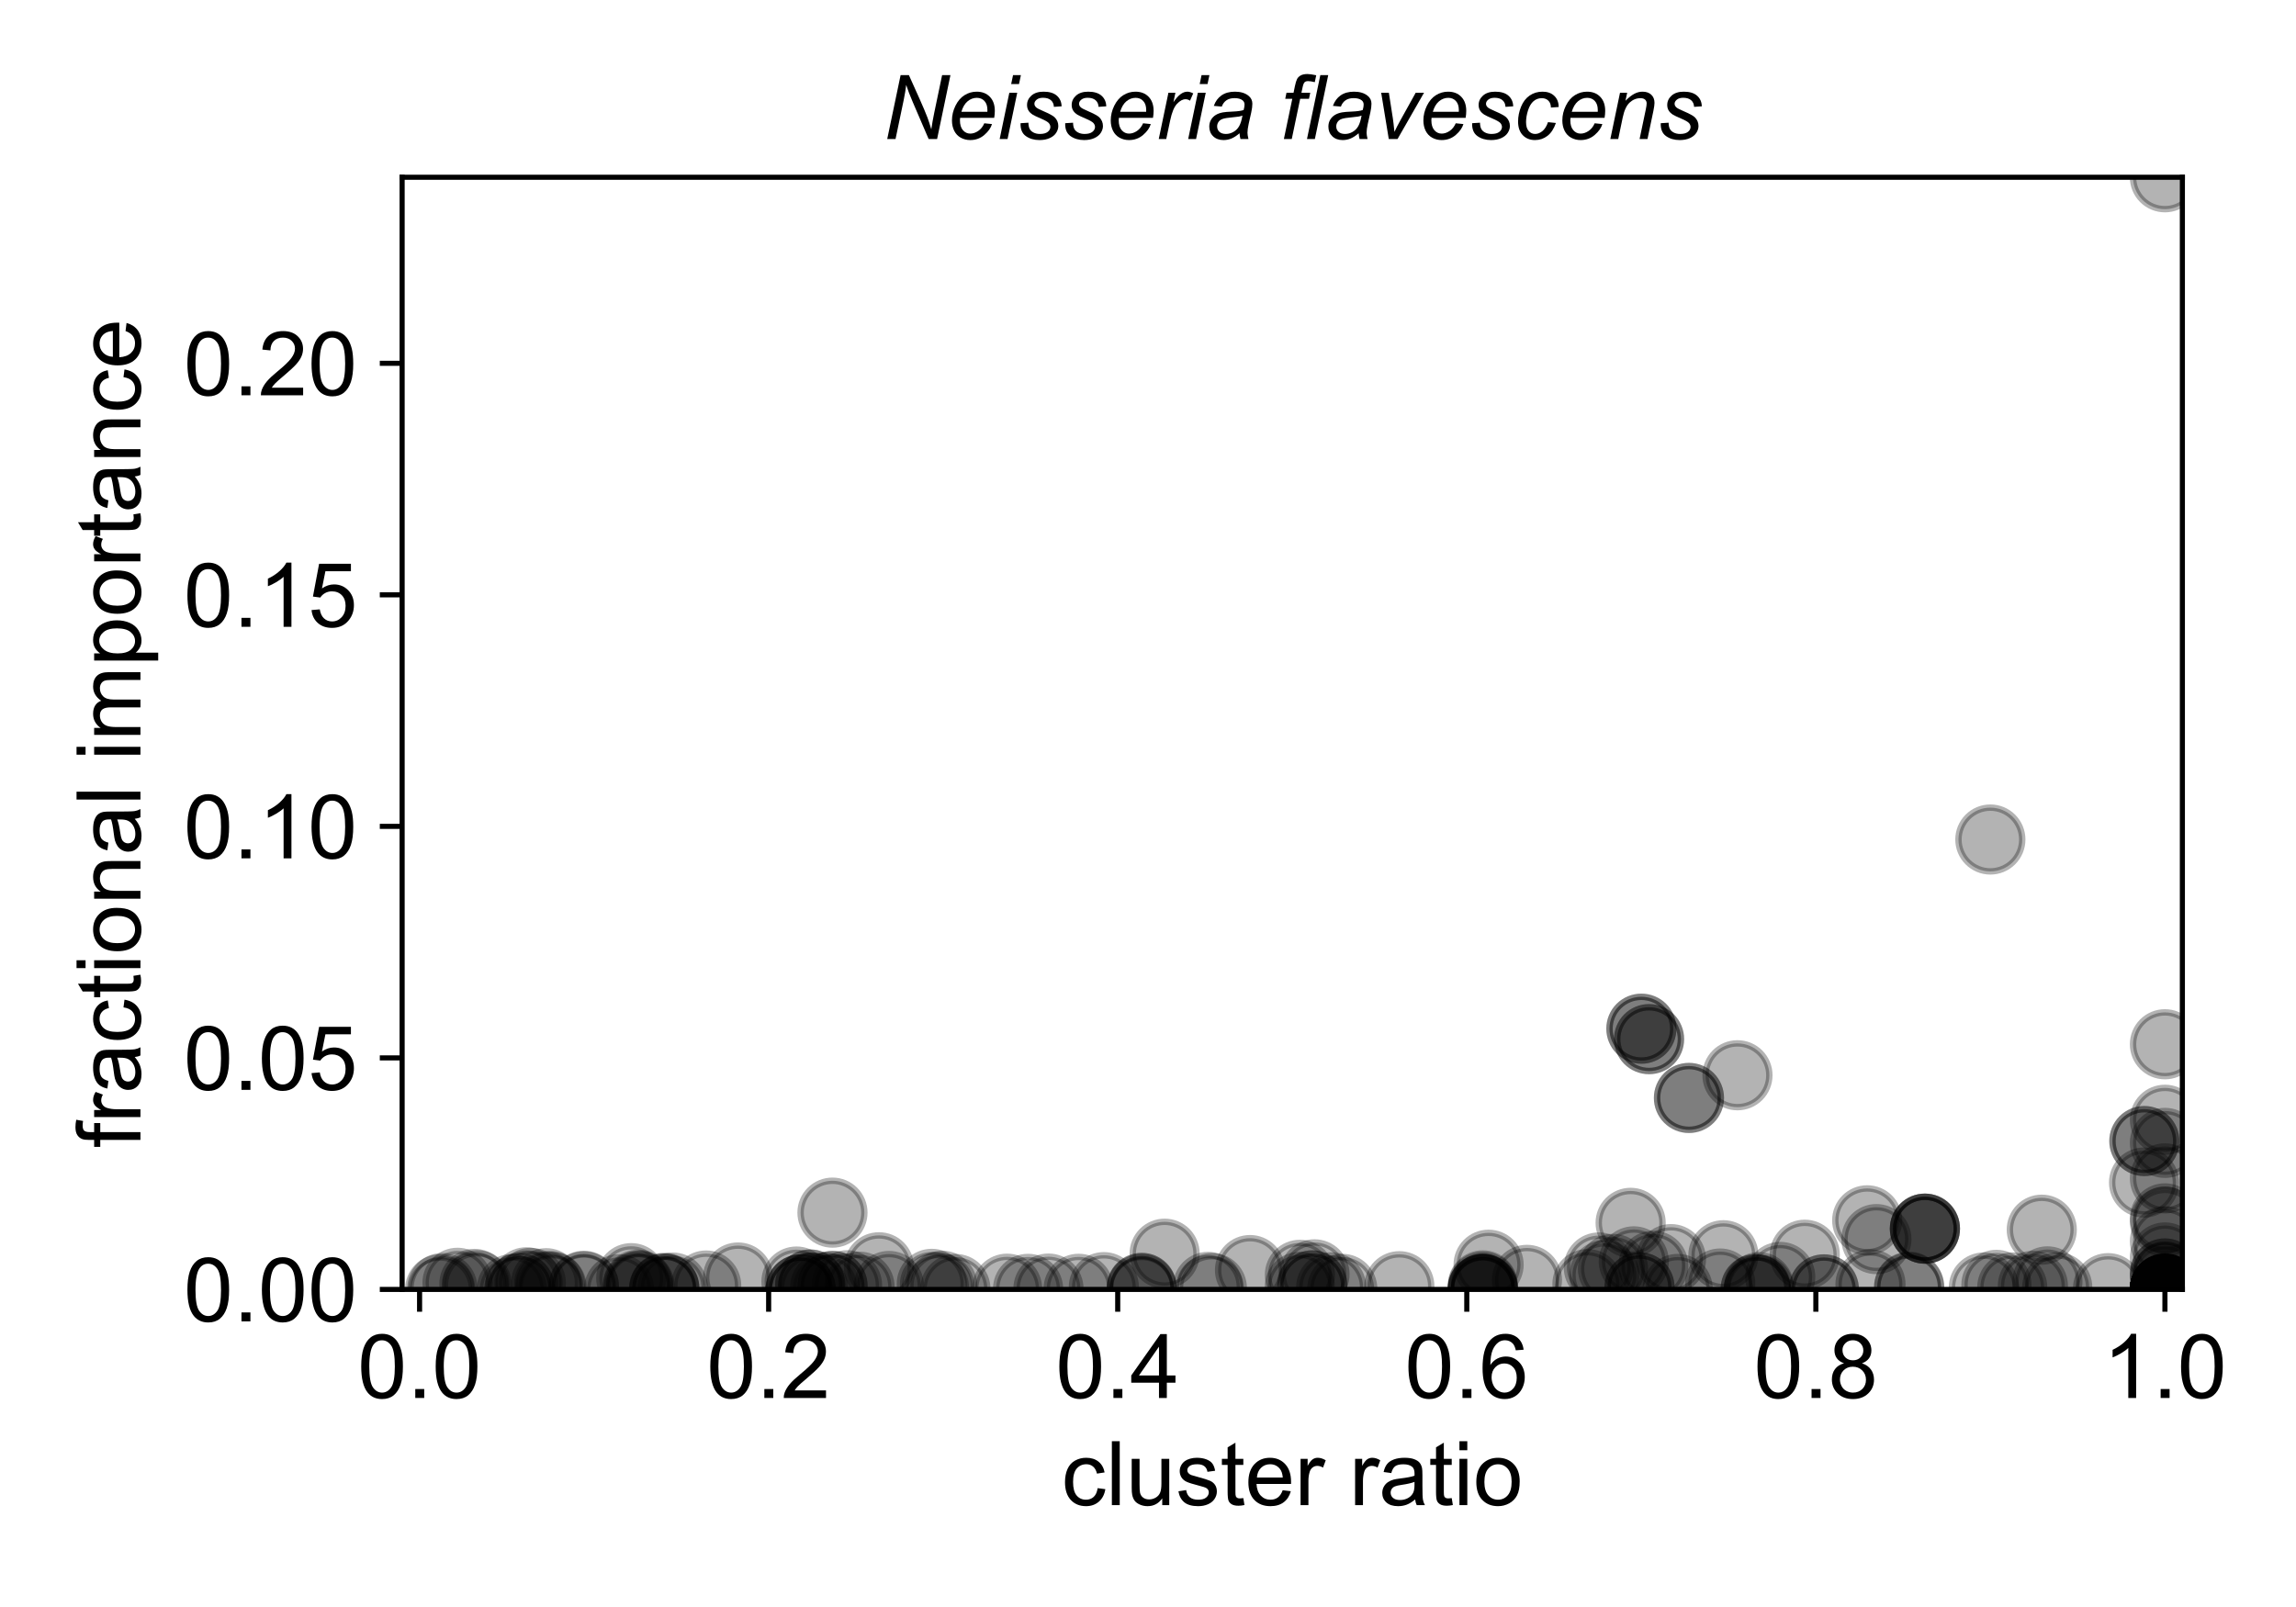 <?xml version="1.0" encoding="utf-8" standalone="no"?>
<!DOCTYPE svg PUBLIC "-//W3C//DTD SVG 1.1//EN"
  "http://www.w3.org/Graphics/SVG/1.1/DTD/svg11.dtd">
<!-- Created with matplotlib (https://matplotlib.org/) -->
<svg height="252pt" version="1.1" viewBox="0 0 360 252" width="360pt" xmlns="http://www.w3.org/2000/svg" xmlns:xlink="http://www.w3.org/1999/xlink">
 <defs>
  <style type="text/css">
*{stroke-linecap:butt;stroke-linejoin:round;}
  </style>
 </defs>
 <g id="figure_1">
  <g id="patch_1">
   <path d="M 0 252 
L 360 252 
L 360 0 
L 0 0 
z
" style="fill:#ffffff;"/>
  </g>
  <g id="axes_1">
   <g id="patch_2">
    <path d="M 63.05 202.2 
L 342.185 202.2 
L 342.185 27.8 
L 63.05 27.8 
z
" style="fill:#ffffff;"/>
   </g>
   <g id="PathCollection_1">
    <defs>
     <path d="M 0 5 
C 1.326 5 2.598 4.473 3.536 3.536 
C 4.473 2.598 5 1.326 5 0 
C 5 -1.326 4.473 -2.598 3.536 -3.536 
C 2.598 -4.473 1.326 -5 0 -5 
C -1.326 -5 -2.598 -4.473 -3.536 -3.536 
C -4.473 -2.598 -5 -1.326 -5 0 
C -5 1.326 -4.473 2.598 -3.536 3.536 
C -2.598 4.473 -1.326 5 0 5 
z
" id="mbc0ef2e4c8" style="stroke:#000000;stroke-opacity:0.3;"/>
    </defs>
    <g clip-path="url(#pae04ce3259)">
     <use style="fill-opacity:0.3;stroke:#000000;stroke-opacity:0.3;" x="339.449" xlink:href="#mbc0ef2e4c8" y="202.145"/>
     <use style="fill-opacity:0.3;stroke:#000000;stroke-opacity:0.3;" x="179.02" xlink:href="#mbc0ef2e4c8" y="201.961"/>
     <use style="fill-opacity:0.3;stroke:#000000;stroke-opacity:0.3;" x="339.449" xlink:href="#mbc0ef2e4c8" y="202.14"/>
     <use style="fill-opacity:0.3;stroke:#000000;stroke-opacity:0.3;" x="339.449" xlink:href="#mbc0ef2e4c8" y="202.018"/>
     <use style="fill-opacity:0.3;stroke:#000000;stroke-opacity:0.3;" x="195.995" xlink:href="#mbc0ef2e4c8" y="199.164"/>
     <use style="fill-opacity:0.3;stroke:#000000;stroke-opacity:0.3;" x="98.975" xlink:href="#mbc0ef2e4c8" y="200.432"/>
     <use style="fill-opacity:0.3;stroke:#000000;stroke-opacity:0.3;" x="339.449" xlink:href="#mbc0ef2e4c8" y="202.2"/>
     <use style="fill-opacity:0.3;stroke:#000000;stroke-opacity:0.3;" x="219.41" xlink:href="#mbc0ef2e4c8" y="201.696"/>
     <use style="fill-opacity:0.3;stroke:#000000;stroke-opacity:0.3;" x="115.721" xlink:href="#mbc0ef2e4c8" y="200.329"/>
     <use style="fill-opacity:0.3;stroke:#000000;stroke-opacity:0.3;" x="250.688" xlink:href="#mbc0ef2e4c8" y="198.759"/>
     <use style="fill-opacity:0.3;stroke:#000000;stroke-opacity:0.3;" x="339.449" xlink:href="#mbc0ef2e4c8" y="199.696"/>
     <use style="fill-opacity:0.3;stroke:#000000;stroke-opacity:0.3;" x="161.194" xlink:href="#mbc0ef2e4c8" y="202.112"/>
     <use style="fill-opacity:0.3;stroke:#000000;stroke-opacity:0.3;" x="205.758" xlink:href="#mbc0ef2e4c8" y="201.564"/>
     <use style="fill-opacity:0.3;stroke:#000000;stroke-opacity:0.3;" x="179.02" xlink:href="#mbc0ef2e4c8" y="202.117"/>
     <use style="fill-opacity:0.3;stroke:#000000;stroke-opacity:0.3;" x="256.17" xlink:href="#mbc0ef2e4c8" y="197.797"/>
     <use style="fill-opacity:0.3;stroke:#000000;stroke-opacity:0.3;" x="339.449" xlink:href="#mbc0ef2e4c8" y="202.104"/>
     <use style="fill-opacity:0.3;stroke:#000000;stroke-opacity:0.3;" x="339.449" xlink:href="#mbc0ef2e4c8" y="202.184"/>
     <use style="fill-opacity:0.3;stroke:#000000;stroke-opacity:0.3;" x="285.972" xlink:href="#mbc0ef2e4c8" y="202.2"/>
     <use style="fill-opacity:0.3;stroke:#000000;stroke-opacity:0.3;" x="339.449" xlink:href="#mbc0ef2e4c8" y="202.166"/>
     <use style="fill-opacity:0.3;stroke:#000000;stroke-opacity:0.3;" x="312.078" xlink:href="#mbc0ef2e4c8" y="131.648"/>
     <use style="fill-opacity:0.3;stroke:#000000;stroke-opacity:0.3;" x="339.449" xlink:href="#mbc0ef2e4c8" y="202.2"/>
     <use style="fill-opacity:0.3;stroke:#000000;stroke-opacity:0.3;" x="263.054" xlink:href="#mbc0ef2e4c8" y="202.125"/>
     <use style="fill-opacity:0.3;stroke:#000000;stroke-opacity:0.3;" x="206.105" xlink:href="#mbc0ef2e4c8" y="199.835"/>
     <use style="fill-opacity:0.3;stroke:#000000;stroke-opacity:0.3;" x="251.557" xlink:href="#mbc0ef2e4c8" y="199.976"/>
     <use style="fill-opacity:0.3;stroke:#000000;stroke-opacity:0.3;" x="125.543" xlink:href="#mbc0ef2e4c8" y="202.2"/>
     <use style="fill-opacity:0.3;stroke:#000000;stroke-opacity:0.3;" x="320.138" xlink:href="#mbc0ef2e4c8" y="192.833"/>
     <use style="fill-opacity:0.3;stroke:#000000;stroke-opacity:0.3;" x="100.279" xlink:href="#mbc0ef2e4c8" y="201.641"/>
     <use style="fill-opacity:0.3;stroke:#000000;stroke-opacity:0.3;" x="91.553" xlink:href="#mbc0ef2e4c8" y="201.723"/>
     <use style="fill-opacity:0.3;stroke:#000000;stroke-opacity:0.3;" x="279.13" xlink:href="#mbc0ef2e4c8" y="200.239"/>
     <use style="fill-opacity:0.3;stroke:#000000;stroke-opacity:0.3;" x="100.034" xlink:href="#mbc0ef2e4c8" y="201.644"/>
     <use style="fill-opacity:0.3;stroke:#000000;stroke-opacity:0.3;" x="127.041" xlink:href="#mbc0ef2e4c8" y="201.439"/>
     <use style="fill-opacity:0.3;stroke:#000000;stroke-opacity:0.3;" x="259.234" xlink:href="#mbc0ef2e4c8" y="198.494"/>
     <use style="fill-opacity:0.3;stroke:#000000;stroke-opacity:0.3;" x="282.978" xlink:href="#mbc0ef2e4c8" y="196.758"/>
     <use style="fill-opacity:0.3;stroke:#000000;stroke-opacity:0.3;" x="339.449" xlink:href="#mbc0ef2e4c8" y="202.179"/>
     <use style="fill-opacity:0.3;stroke:#000000;stroke-opacity:0.3;" x="301.817" xlink:href="#mbc0ef2e4c8" y="192.671"/>
     <use style="fill-opacity:0.3;stroke:#000000;stroke-opacity:0.3;" x="270.217" xlink:href="#mbc0ef2e4c8" y="196.839"/>
     <use style="fill-opacity:0.3;stroke:#000000;stroke-opacity:0.3;" x="130.527" xlink:href="#mbc0ef2e4c8" y="190.16"/>
     <use style="fill-opacity:0.3;stroke:#000000;stroke-opacity:0.3;" x="275.277" xlink:href="#mbc0ef2e4c8" y="202.16"/>
     <use style="fill-opacity:0.3;stroke:#000000;stroke-opacity:0.3;" x="339.449" xlink:href="#mbc0ef2e4c8" y="202.193"/>
     <use style="fill-opacity:0.3;stroke:#000000;stroke-opacity:0.3;" x="275.277" xlink:href="#mbc0ef2e4c8" y="202.149"/>
     <use style="fill-opacity:0.3;stroke:#000000;stroke-opacity:0.3;" x="272.425" xlink:href="#mbc0ef2e4c8" y="168.616"/>
     <use style="fill-opacity:0.3;stroke:#000000;stroke-opacity:0.3;" x="339.449" xlink:href="#mbc0ef2e4c8" y="199.696"/>
     <use style="fill-opacity:0.3;stroke:#000000;stroke-opacity:0.3;" x="232.496" xlink:href="#mbc0ef2e4c8" y="201.56"/>
     <use style="fill-opacity:0.3;stroke:#000000;stroke-opacity:0.3;" x="339.449" xlink:href="#mbc0ef2e4c8" y="202.2"/>
     <use style="fill-opacity:0.3;stroke:#000000;stroke-opacity:0.3;" x="232.496" xlink:href="#mbc0ef2e4c8" y="202.175"/>
     <use style="fill-opacity:0.3;stroke:#000000;stroke-opacity:0.3;" x="339.449" xlink:href="#mbc0ef2e4c8" y="202.131"/>
     <use style="fill-opacity:0.3;stroke:#000000;stroke-opacity:0.3;" x="301.817" xlink:href="#mbc0ef2e4c8" y="192.671"/>
     <use style="fill-opacity:0.3;stroke:#000000;stroke-opacity:0.3;" x="301.817" xlink:href="#mbc0ef2e4c8" y="192.671"/>
     <use style="fill-opacity:0.3;stroke:#000000;stroke-opacity:0.3;" x="339.449" xlink:href="#mbc0ef2e4c8" y="202.131"/>
     <use style="fill-opacity:0.3;stroke:#000000;stroke-opacity:0.3;" x="264.819" xlink:href="#mbc0ef2e4c8" y="172.172"/>
     <use style="fill-opacity:0.3;stroke:#000000;stroke-opacity:0.3;" x="80.25" xlink:href="#mbc0ef2e4c8" y="202.147"/>
     <use style="fill-opacity:0.3;stroke:#000000;stroke-opacity:0.3;" x="301.817" xlink:href="#mbc0ef2e4c8" y="192.671"/>
     <use style="fill-opacity:0.3;stroke:#000000;stroke-opacity:0.3;" x="269.717" xlink:href="#mbc0ef2e4c8" y="201.274"/>
     <use style="fill-opacity:0.3;stroke:#000000;stroke-opacity:0.3;" x="275.792" xlink:href="#mbc0ef2e4c8" y="202.193"/>
     <use style="fill-opacity:0.3;stroke:#000000;stroke-opacity:0.3;" x="74.38" xlink:href="#mbc0ef2e4c8" y="201.333"/>
     <use style="fill-opacity:0.3;stroke:#000000;stroke-opacity:0.3;" x="71.735" xlink:href="#mbc0ef2e4c8" y="201.161"/>
     <use style="fill-opacity:0.3;stroke:#000000;stroke-opacity:0.3;" x="190.011" xlink:href="#mbc0ef2e4c8" y="201.985"/>
     <use style="fill-opacity:0.3;stroke:#000000;stroke-opacity:0.3;" x="339.449" xlink:href="#mbc0ef2e4c8" y="202.189"/>
     <use style="fill-opacity:0.3;stroke:#000000;stroke-opacity:0.3;" x="189.401" xlink:href="#mbc0ef2e4c8" y="201.806"/>
     <use style="fill-opacity:0.3;stroke:#000000;stroke-opacity:0.3;" x="83.224" xlink:href="#mbc0ef2e4c8" y="201.171"/>
     <use style="fill-opacity:0.3;stroke:#000000;stroke-opacity:0.3;" x="339.449" xlink:href="#mbc0ef2e4c8" y="202.2"/>
     <use style="fill-opacity:0.3;stroke:#000000;stroke-opacity:0.3;" x="315.509" xlink:href="#mbc0ef2e4c8" y="201.889"/>
     <use style="fill-opacity:0.3;stroke:#000000;stroke-opacity:0.3;" x="182.608" xlink:href="#mbc0ef2e4c8" y="196.599"/>
     <use style="fill-opacity:0.3;stroke:#000000;stroke-opacity:0.3;" x="339.449" xlink:href="#mbc0ef2e4c8" y="202.152"/>
     <use style="fill-opacity:0.3;stroke:#000000;stroke-opacity:0.3;" x="110.726" xlink:href="#mbc0ef2e4c8" y="201.586"/>
     <use style="fill-opacity:0.3;stroke:#000000;stroke-opacity:0.3;" x="129.381" xlink:href="#mbc0ef2e4c8" y="201.868"/>
     <use style="fill-opacity:0.3;stroke:#000000;stroke-opacity:0.3;" x="233.405" xlink:href="#mbc0ef2e4c8" y="198.326"/>
     <use style="fill-opacity:0.3;stroke:#000000;stroke-opacity:0.3;" x="232.496" xlink:href="#mbc0ef2e4c8" y="202.123"/>
     <use style="fill-opacity:0.3;stroke:#000000;stroke-opacity:0.3;" x="257.069" xlink:href="#mbc0ef2e4c8" y="201.87"/>
     <use style="fill-opacity:0.3;stroke:#000000;stroke-opacity:0.3;" x="81.471" xlink:href="#mbc0ef2e4c8" y="201.974"/>
     <use style="fill-opacity:0.3;stroke:#000000;stroke-opacity:0.3;" x="275.792" xlink:href="#mbc0ef2e4c8" y="201.844"/>
     <use style="fill-opacity:0.3;stroke:#000000;stroke-opacity:0.3;" x="322.561" xlink:href="#mbc0ef2e4c8" y="201.864"/>
     <use style="fill-opacity:0.3;stroke:#000000;stroke-opacity:0.3;" x="339.449" xlink:href="#mbc0ef2e4c8" y="202.162"/>
     <use style="fill-opacity:0.3;stroke:#000000;stroke-opacity:0.3;" x="104.153" xlink:href="#mbc0ef2e4c8" y="202.057"/>
     <use style="fill-opacity:0.3;stroke:#000000;stroke-opacity:0.3;" x="339.449" xlink:href="#mbc0ef2e4c8" y="179.221"/>
     <use style="fill-opacity:0.3;stroke:#000000;stroke-opacity:0.3;" x="339.449" xlink:href="#mbc0ef2e4c8" y="175.595"/>
     <use style="fill-opacity:0.3;stroke:#000000;stroke-opacity:0.3;" x="339.449" xlink:href="#mbc0ef2e4c8" y="197.185"/>
     <use style="fill-opacity:0.3;stroke:#000000;stroke-opacity:0.3;" x="339.449" xlink:href="#mbc0ef2e4c8" y="191.585"/>
     <use style="fill-opacity:0.3;stroke:#000000;stroke-opacity:0.3;" x="339.449" xlink:href="#mbc0ef2e4c8" y="184.788"/>
     <use style="fill-opacity:0.3;stroke:#000000;stroke-opacity:0.3;" x="339.449" xlink:href="#mbc0ef2e4c8" y="163.755"/>
     <use style="fill-opacity:0.3;stroke:#000000;stroke-opacity:0.3;" x="339.449" xlink:href="#mbc0ef2e4c8" y="194.633"/>
     <use style="fill-opacity:0.3;stroke:#000000;stroke-opacity:0.3;" x="339.449" xlink:href="#mbc0ef2e4c8" y="191.056"/>
     <use style="fill-opacity:0.3;stroke:#000000;stroke-opacity:0.3;" x="299.341" xlink:href="#mbc0ef2e4c8" y="201.877"/>
     <use style="fill-opacity:0.3;stroke:#000000;stroke-opacity:0.3;" x="339.449" xlink:href="#mbc0ef2e4c8" y="202.2"/>
     <use style="fill-opacity:0.3;stroke:#000000;stroke-opacity:0.3;" x="336.175" xlink:href="#mbc0ef2e4c8" y="185.436"/>
     <use style="fill-opacity:0.3;stroke:#000000;stroke-opacity:0.3;" x="294.209" xlink:href="#mbc0ef2e4c8" y="194.308"/>
     <use style="fill-opacity:0.3;stroke:#000000;stroke-opacity:0.3;" x="258.563" xlink:href="#mbc0ef2e4c8" y="162.951"/>
     <use style="fill-opacity:0.3;stroke:#000000;stroke-opacity:0.3;" x="336.222" xlink:href="#mbc0ef2e4c8" y="178.935"/>
     <use style="fill-opacity:0.3;stroke:#000000;stroke-opacity:0.3;" x="258.563" xlink:href="#mbc0ef2e4c8" y="162.951"/>
     <use style="fill-opacity:0.3;stroke:#000000;stroke-opacity:0.3;" x="336.222" xlink:href="#mbc0ef2e4c8" y="178.935"/>
     <use style="fill-opacity:0.3;stroke:#000000;stroke-opacity:0.3;" x="157.909" xlink:href="#mbc0ef2e4c8" y="202.086"/>
     <use style="fill-opacity:0.3;stroke:#000000;stroke-opacity:0.3;" x="285.972" xlink:href="#mbc0ef2e4c8" y="202.182"/>
     <use style="fill-opacity:0.3;stroke:#000000;stroke-opacity:0.3;" x="321.022" xlink:href="#mbc0ef2e4c8" y="200.938"/>
     <use style="fill-opacity:0.3;stroke:#000000;stroke-opacity:0.3;" x="339.449" xlink:href="#mbc0ef2e4c8" y="202.155"/>
     <use style="fill-opacity:0.3;stroke:#000000;stroke-opacity:0.3;" x="339.449" xlink:href="#mbc0ef2e4c8" y="202.108"/>
     <use style="fill-opacity:0.3;stroke:#000000;stroke-opacity:0.3;" x="203.803" xlink:href="#mbc0ef2e4c8" y="201.795"/>
     <use style="fill-opacity:0.3;stroke:#000000;stroke-opacity:0.3;" x="339.449" xlink:href="#mbc0ef2e4c8" y="202.183"/>
     <use style="fill-opacity:0.3;stroke:#000000;stroke-opacity:0.3;" x="311.061" xlink:href="#mbc0ef2e4c8" y="201.894"/>
     <use style="fill-opacity:0.3;stroke:#000000;stroke-opacity:0.3;" x="104.153" xlink:href="#mbc0ef2e4c8" y="202.057"/>
     <use style="fill-opacity:0.3;stroke:#000000;stroke-opacity:0.3;" x="257.359" xlink:href="#mbc0ef2e4c8" y="161.314"/>
     <use style="fill-opacity:0.3;stroke:#000000;stroke-opacity:0.3;" x="257.359" xlink:href="#mbc0ef2e4c8" y="161.314"/>
     <use style="fill-opacity:0.3;stroke:#000000;stroke-opacity:0.3;" x="313.025" xlink:href="#mbc0ef2e4c8" y="201.483"/>
     <use style="fill-opacity:0.3;stroke:#000000;stroke-opacity:0.3;" x="91.538" xlink:href="#mbc0ef2e4c8" y="201.626"/>
     <use style="fill-opacity:0.3;stroke:#000000;stroke-opacity:0.3;" x="339.449" xlink:href="#mbc0ef2e4c8" y="200.394"/>
     <use style="fill-opacity:0.3;stroke:#000000;stroke-opacity:0.3;" x="86.488" xlink:href="#mbc0ef2e4c8" y="201.831"/>
     <use style="fill-opacity:0.3;stroke:#000000;stroke-opacity:0.3;" x="100.056" xlink:href="#mbc0ef2e4c8" y="201.447"/>
     <use style="fill-opacity:0.3;stroke:#000000;stroke-opacity:0.3;" x="164.393" xlink:href="#mbc0ef2e4c8" y="202.066"/>
     <use style="fill-opacity:0.3;stroke:#000000;stroke-opacity:0.3;" x="203.82" xlink:href="#mbc0ef2e4c8" y="199.911"/>
     <use style="fill-opacity:0.3;stroke:#000000;stroke-opacity:0.3;" x="134.768" xlink:href="#mbc0ef2e4c8" y="201.771"/>
     <use style="fill-opacity:0.3;stroke:#000000;stroke-opacity:0.3;" x="132.812" xlink:href="#mbc0ef2e4c8" y="201.544"/>
     <use style="fill-opacity:0.3;stroke:#000000;stroke-opacity:0.3;" x="264.819" xlink:href="#mbc0ef2e4c8" y="172.172"/>
     <use style="fill-opacity:0.3;stroke:#000000;stroke-opacity:0.3;" x="339.449" xlink:href="#mbc0ef2e4c8" y="202.193"/>
     <use style="fill-opacity:0.3;stroke:#000000;stroke-opacity:0.3;" x="339.449" xlink:href="#mbc0ef2e4c8" y="27.8"/>
     <use style="fill-opacity:0.3;stroke:#000000;stroke-opacity:0.3;" x="339.449" xlink:href="#mbc0ef2e4c8" y="202.2"/>
     <use style="fill-opacity:0.3;stroke:#000000;stroke-opacity:0.3;" x="292.767" xlink:href="#mbc0ef2e4c8" y="191.363"/>
     <use style="fill-opacity:0.3;stroke:#000000;stroke-opacity:0.3;" x="255.675" xlink:href="#mbc0ef2e4c8" y="191.758"/>
     <use style="fill-opacity:0.3;stroke:#000000;stroke-opacity:0.3;" x="232.496" xlink:href="#mbc0ef2e4c8" y="202.123"/>
     <use style="fill-opacity:0.3;stroke:#000000;stroke-opacity:0.3;" x="81.471" xlink:href="#mbc0ef2e4c8" y="201.974"/>
     <use style="fill-opacity:0.3;stroke:#000000;stroke-opacity:0.3;" x="257.069" xlink:href="#mbc0ef2e4c8" y="201.87"/>
     <use style="fill-opacity:0.3;stroke:#000000;stroke-opacity:0.3;" x="252.904" xlink:href="#mbc0ef2e4c8" y="198.978"/>
     <use style="fill-opacity:0.3;stroke:#000000;stroke-opacity:0.3;" x="339.449" xlink:href="#mbc0ef2e4c8" y="202.189"/>
     <use style="fill-opacity:0.3;stroke:#000000;stroke-opacity:0.3;" x="262" xlink:href="#mbc0ef2e4c8" y="197.448"/>
     <use style="fill-opacity:0.3;stroke:#000000;stroke-opacity:0.3;" x="339.449" xlink:href="#mbc0ef2e4c8" y="202.193"/>
     <use style="fill-opacity:0.3;stroke:#000000;stroke-opacity:0.3;" x="125.543" xlink:href="#mbc0ef2e4c8" y="202.2"/>
     <use style="fill-opacity:0.3;stroke:#000000;stroke-opacity:0.3;" x="339.449" xlink:href="#mbc0ef2e4c8" y="202.199"/>
     <use style="fill-opacity:0.3;stroke:#000000;stroke-opacity:0.3;" x="339.449" xlink:href="#mbc0ef2e4c8" y="202.135"/>
     <use style="fill-opacity:0.3;stroke:#000000;stroke-opacity:0.3;" x="137.819" xlink:href="#mbc0ef2e4c8" y="198.727"/>
     <use style="fill-opacity:0.3;stroke:#000000;stroke-opacity:0.3;" x="74.755" xlink:href="#mbc0ef2e4c8" y="201.531"/>
     <use style="fill-opacity:0.3;stroke:#000000;stroke-opacity:0.3;" x="97.063" xlink:href="#mbc0ef2e4c8" y="202.172"/>
     <use style="fill-opacity:0.3;stroke:#000000;stroke-opacity:0.3;" x="232.496" xlink:href="#mbc0ef2e4c8" y="201.759"/>
     <use style="fill-opacity:0.3;stroke:#000000;stroke-opacity:0.3;" x="69.011" xlink:href="#mbc0ef2e4c8" y="202.188"/>
     <use style="fill-opacity:0.3;stroke:#000000;stroke-opacity:0.3;" x="147.741" xlink:href="#mbc0ef2e4c8" y="201.625"/>
     <use style="fill-opacity:0.3;stroke:#000000;stroke-opacity:0.3;" x="232.496" xlink:href="#mbc0ef2e4c8" y="202.077"/>
     <use style="fill-opacity:0.3;stroke:#000000;stroke-opacity:0.3;" x="339.449" xlink:href="#mbc0ef2e4c8" y="202.2"/>
     <use style="fill-opacity:0.3;stroke:#000000;stroke-opacity:0.3;" x="330.536" xlink:href="#mbc0ef2e4c8" y="202"/>
     <use style="fill-opacity:0.3;stroke:#000000;stroke-opacity:0.3;" x="339.449" xlink:href="#mbc0ef2e4c8" y="202.2"/>
     <use style="fill-opacity:0.3;stroke:#000000;stroke-opacity:0.3;" x="293.28" xlink:href="#mbc0ef2e4c8" y="201.403"/>
     <use style="fill-opacity:0.3;stroke:#000000;stroke-opacity:0.3;" x="179.02" xlink:href="#mbc0ef2e4c8" y="201.961"/>
     <use style="fill-opacity:0.3;stroke:#000000;stroke-opacity:0.3;" x="105.49" xlink:href="#mbc0ef2e4c8" y="201.909"/>
     <use style="fill-opacity:0.3;stroke:#000000;stroke-opacity:0.3;" x="85.635" xlink:href="#mbc0ef2e4c8" y="201.225"/>
     <use style="fill-opacity:0.3;stroke:#000000;stroke-opacity:0.3;" x="239.417" xlink:href="#mbc0ef2e4c8" y="200.7"/>
     <use style="fill-opacity:0.3;stroke:#000000;stroke-opacity:0.3;" x="339.449" xlink:href="#mbc0ef2e4c8" y="202.199"/>
     <use style="fill-opacity:0.3;stroke:#000000;stroke-opacity:0.3;" x="104.153" xlink:href="#mbc0ef2e4c8" y="201.946"/>
     <use style="fill-opacity:0.3;stroke:#000000;stroke-opacity:0.3;" x="173.078" xlink:href="#mbc0ef2e4c8" y="201.842"/>
     <use style="fill-opacity:0.3;stroke:#000000;stroke-opacity:0.3;" x="127.454" xlink:href="#mbc0ef2e4c8" y="201.93"/>
     <use style="fill-opacity:0.3;stroke:#000000;stroke-opacity:0.3;" x="127.029" xlink:href="#mbc0ef2e4c8" y="201.419"/>
     <use style="fill-opacity:0.3;stroke:#000000;stroke-opacity:0.3;" x="299.341" xlink:href="#mbc0ef2e4c8" y="201.774"/>
     <use style="fill-opacity:0.3;stroke:#000000;stroke-opacity:0.3;" x="86.291" xlink:href="#mbc0ef2e4c8" y="201.662"/>
     <use style="fill-opacity:0.3;stroke:#000000;stroke-opacity:0.3;" x="169.124" xlink:href="#mbc0ef2e4c8" y="202.101"/>
     <use style="fill-opacity:0.3;stroke:#000000;stroke-opacity:0.3;" x="146.103" xlink:href="#mbc0ef2e4c8" y="201.325"/>
     <use style="fill-opacity:0.3;stroke:#000000;stroke-opacity:0.3;" x="339.449" xlink:href="#mbc0ef2e4c8" y="202.189"/>
     <use style="fill-opacity:0.3;stroke:#000000;stroke-opacity:0.3;" x="208.729" xlink:href="#mbc0ef2e4c8" y="201.873"/>
     <use style="fill-opacity:0.3;stroke:#000000;stroke-opacity:0.3;" x="339.449" xlink:href="#mbc0ef2e4c8" y="202.106"/>
     <use style="fill-opacity:0.3;stroke:#000000;stroke-opacity:0.3;" x="339.449" xlink:href="#mbc0ef2e4c8" y="202.054"/>
     <use style="fill-opacity:0.3;stroke:#000000;stroke-opacity:0.3;" x="139.385" xlink:href="#mbc0ef2e4c8" y="201.659"/>
     <use style="fill-opacity:0.3;stroke:#000000;stroke-opacity:0.3;" x="318.748" xlink:href="#mbc0ef2e4c8" y="201.637"/>
     <use style="fill-opacity:0.3;stroke:#000000;stroke-opacity:0.3;" x="339.449" xlink:href="#mbc0ef2e4c8" y="202.092"/>
     <use style="fill-opacity:0.3;stroke:#000000;stroke-opacity:0.3;" x="82.519" xlink:href="#mbc0ef2e4c8" y="201.084"/>
     <use style="fill-opacity:0.3;stroke:#000000;stroke-opacity:0.3;" x="248.902" xlink:href="#mbc0ef2e4c8" y="201.362"/>
     <use style="fill-opacity:0.3;stroke:#000000;stroke-opacity:0.3;" x="205.758" xlink:href="#mbc0ef2e4c8" y="201.564"/>
     <use style="fill-opacity:0.3;stroke:#000000;stroke-opacity:0.3;" x="146.934" xlink:href="#mbc0ef2e4c8" y="201.818"/>
     <use style="fill-opacity:0.3;stroke:#000000;stroke-opacity:0.3;" x="69.362" xlink:href="#mbc0ef2e4c8" y="201.984"/>
     <use style="fill-opacity:0.3;stroke:#000000;stroke-opacity:0.3;" x="210.46" xlink:href="#mbc0ef2e4c8" y="202.115"/>
     <use style="fill-opacity:0.3;stroke:#000000;stroke-opacity:0.3;" x="339.449" xlink:href="#mbc0ef2e4c8" y="202.2"/>
     <use style="fill-opacity:0.3;stroke:#000000;stroke-opacity:0.3;" x="130.542" xlink:href="#mbc0ef2e4c8" y="201.655"/>
     <use style="fill-opacity:0.3;stroke:#000000;stroke-opacity:0.3;" x="130.542" xlink:href="#mbc0ef2e4c8" y="201.655"/>
     <use style="fill-opacity:0.3;stroke:#000000;stroke-opacity:0.3;" x="124.883" xlink:href="#mbc0ef2e4c8" y="200.964"/>
     <use style="fill-opacity:0.3;stroke:#000000;stroke-opacity:0.3;" x="125.543" xlink:href="#mbc0ef2e4c8" y="202.193"/>
     <use style="fill-opacity:0.3;stroke:#000000;stroke-opacity:0.3;" x="149.805" xlink:href="#mbc0ef2e4c8" y="202.13"/>
    </g>
   </g>
   <g id="matplotlib.axis_1">
    <g id="xtick_1">
     <g id="line2d_1">
      <defs>
       <path d="M 0 0 
L 0 3.5 
" id="mf0a867f01b" style="stroke:#000000;stroke-width:0.8;"/>
      </defs>
      <g>
       <use style="stroke:#000000;stroke-width:0.8;" x="65.787" xlink:href="#mf0a867f01b" y="202.2"/>
      </g>
     </g>
     <g id="text_1">
      <!-- 0.0 -->
      <defs>
       <path d="M 4.156 35.297 
Q 4.156 48 6.766 55.734 
Q 9.375 63.484 14.516 67.672 
Q 19.672 71.875 27.484 71.875 
Q 33.25 71.875 37.594 69.547 
Q 41.938 67.234 44.766 62.859 
Q 47.609 58.5 49.219 52.219 
Q 50.828 45.953 50.828 35.297 
Q 50.828 22.703 48.234 14.969 
Q 45.656 7.234 40.5 3 
Q 35.359 -1.219 27.484 -1.219 
Q 17.141 -1.219 11.234 6.203 
Q 4.156 15.141 4.156 35.297 
z
M 13.188 35.297 
Q 13.188 17.672 17.312 11.828 
Q 21.438 6 27.484 6 
Q 33.547 6 37.672 11.859 
Q 41.797 17.719 41.797 35.297 
Q 41.797 52.984 37.672 58.781 
Q 33.547 64.594 27.391 64.594 
Q 21.344 64.594 17.719 59.469 
Q 13.188 52.938 13.188 35.297 
z
" id="ArialMT-48"/>
       <path d="M 9.078 0 
L 9.078 10.016 
L 19.094 10.016 
L 19.094 0 
z
" id="ArialMT-46"/>
      </defs>
      <g transform="translate(56.057 219.221)scale(0.14 -0.14)">
       <use xlink:href="#ArialMT-48"/>
       <use x="55.615" xlink:href="#ArialMT-46"/>
       <use x="83.398" xlink:href="#ArialMT-48"/>
      </g>
     </g>
    </g>
    <g id="xtick_2">
     <g id="line2d_2">
      <g>
       <use style="stroke:#000000;stroke-width:0.8;" x="120.519" xlink:href="#mf0a867f01b" y="202.2"/>
      </g>
     </g>
     <g id="text_2">
      <!-- 0.2 -->
      <defs>
       <path d="M 50.344 8.453 
L 50.344 0 
L 3.031 0 
Q 2.938 3.172 4.047 6.109 
Q 5.859 10.938 9.828 15.625 
Q 13.812 20.312 21.344 26.469 
Q 33.016 36.031 37.109 41.625 
Q 41.219 47.219 41.219 52.203 
Q 41.219 57.422 37.469 61 
Q 33.734 64.594 27.734 64.594 
Q 21.391 64.594 17.578 60.781 
Q 13.766 56.984 13.719 50.25 
L 4.688 51.172 
Q 5.609 61.281 11.656 66.578 
Q 17.719 71.875 27.938 71.875 
Q 38.234 71.875 44.234 66.156 
Q 50.25 60.453 50.25 52 
Q 50.25 47.703 48.484 43.547 
Q 46.734 39.406 42.656 34.812 
Q 38.578 30.219 29.109 22.219 
Q 21.188 15.578 18.938 13.203 
Q 16.703 10.844 15.234 8.453 
z
" id="ArialMT-50"/>
      </defs>
      <g transform="translate(110.789 219.221)scale(0.14 -0.14)">
       <use xlink:href="#ArialMT-48"/>
       <use x="55.615" xlink:href="#ArialMT-46"/>
       <use x="83.398" xlink:href="#ArialMT-50"/>
      </g>
     </g>
    </g>
    <g id="xtick_3">
     <g id="line2d_3">
      <g>
       <use style="stroke:#000000;stroke-width:0.8;" x="175.251" xlink:href="#mf0a867f01b" y="202.2"/>
      </g>
     </g>
     <g id="text_3">
      <!-- 0.4 -->
      <defs>
       <path d="M 32.328 0 
L 32.328 17.141 
L 1.266 17.141 
L 1.266 25.203 
L 33.938 71.578 
L 41.109 71.578 
L 41.109 25.203 
L 50.781 25.203 
L 50.781 17.141 
L 41.109 17.141 
L 41.109 0 
z
M 32.328 25.203 
L 32.328 57.469 
L 9.906 25.203 
z
" id="ArialMT-52"/>
      </defs>
      <g transform="translate(165.521 219.221)scale(0.14 -0.14)">
       <use xlink:href="#ArialMT-48"/>
       <use x="55.615" xlink:href="#ArialMT-46"/>
       <use x="83.398" xlink:href="#ArialMT-52"/>
      </g>
     </g>
    </g>
    <g id="xtick_4">
     <g id="line2d_4">
      <g>
       <use style="stroke:#000000;stroke-width:0.8;" x="229.984" xlink:href="#mf0a867f01b" y="202.2"/>
      </g>
     </g>
     <g id="text_4">
      <!-- 0.6 -->
      <defs>
       <path d="M 49.75 54.047 
L 41.016 53.375 
Q 39.844 58.547 37.703 60.891 
Q 34.125 64.656 28.906 64.656 
Q 24.703 64.656 21.531 62.312 
Q 17.391 59.281 14.984 53.469 
Q 12.594 47.656 12.5 36.922 
Q 15.672 41.75 20.266 44.094 
Q 24.859 46.438 29.891 46.438 
Q 38.672 46.438 44.844 39.969 
Q 51.031 33.5 51.031 23.25 
Q 51.031 16.5 48.125 10.719 
Q 45.219 4.938 40.141 1.859 
Q 35.062 -1.219 28.609 -1.219 
Q 17.625 -1.219 10.688 6.859 
Q 3.766 14.938 3.766 33.5 
Q 3.766 54.25 11.422 63.672 
Q 18.109 71.875 29.438 71.875 
Q 37.891 71.875 43.281 67.141 
Q 48.688 62.406 49.75 54.047 
z
M 13.875 23.188 
Q 13.875 18.656 15.797 14.5 
Q 17.719 10.359 21.188 8.172 
Q 24.656 6 28.469 6 
Q 34.031 6 38.031 10.484 
Q 42.047 14.984 42.047 22.703 
Q 42.047 30.125 38.078 34.391 
Q 34.125 38.672 28.125 38.672 
Q 22.172 38.672 18.016 34.391 
Q 13.875 30.125 13.875 23.188 
z
" id="ArialMT-54"/>
      </defs>
      <g transform="translate(220.254 219.221)scale(0.14 -0.14)">
       <use xlink:href="#ArialMT-48"/>
       <use x="55.615" xlink:href="#ArialMT-46"/>
       <use x="83.398" xlink:href="#ArialMT-54"/>
      </g>
     </g>
    </g>
    <g id="xtick_5">
     <g id="line2d_5">
      <g>
       <use style="stroke:#000000;stroke-width:0.8;" x="284.716" xlink:href="#mf0a867f01b" y="202.2"/>
      </g>
     </g>
     <g id="text_5">
      <!-- 0.8 -->
      <defs>
       <path d="M 17.672 38.812 
Q 12.203 40.828 9.562 44.531 
Q 6.938 48.25 6.938 53.422 
Q 6.938 61.234 12.547 66.547 
Q 18.172 71.875 27.484 71.875 
Q 36.859 71.875 42.578 66.422 
Q 48.297 60.984 48.297 53.172 
Q 48.297 48.188 45.672 44.5 
Q 43.062 40.828 37.75 38.812 
Q 44.344 36.672 47.781 31.875 
Q 51.219 27.094 51.219 20.453 
Q 51.219 11.281 44.719 5.031 
Q 38.234 -1.219 27.641 -1.219 
Q 17.047 -1.219 10.547 5.047 
Q 4.047 11.328 4.047 20.703 
Q 4.047 27.688 7.594 32.391 
Q 11.141 37.109 17.672 38.812 
z
M 15.922 53.719 
Q 15.922 48.641 19.188 45.406 
Q 22.469 42.188 27.688 42.188 
Q 32.766 42.188 36.016 45.375 
Q 39.266 48.578 39.266 53.219 
Q 39.266 58.062 35.906 61.359 
Q 32.562 64.656 27.594 64.656 
Q 22.562 64.656 19.234 61.422 
Q 15.922 58.203 15.922 53.719 
z
M 13.094 20.656 
Q 13.094 16.891 14.875 13.375 
Q 16.656 9.859 20.172 7.922 
Q 23.688 6 27.734 6 
Q 34.031 6 38.125 10.047 
Q 42.234 14.109 42.234 20.359 
Q 42.234 26.703 38.016 30.859 
Q 33.797 35.016 27.438 35.016 
Q 21.234 35.016 17.156 30.906 
Q 13.094 26.812 13.094 20.656 
z
" id="ArialMT-56"/>
      </defs>
      <g transform="translate(274.986 219.221)scale(0.14 -0.14)">
       <use xlink:href="#ArialMT-48"/>
       <use x="55.615" xlink:href="#ArialMT-46"/>
       <use x="83.398" xlink:href="#ArialMT-56"/>
      </g>
     </g>
    </g>
    <g id="xtick_6">
     <g id="line2d_6">
      <g>
       <use style="stroke:#000000;stroke-width:0.8;" x="339.449" xlink:href="#mf0a867f01b" y="202.2"/>
      </g>
     </g>
     <g id="text_6">
      <!-- 1.0 -->
      <defs>
       <path d="M 37.25 0 
L 28.469 0 
L 28.469 56 
Q 25.297 52.984 20.141 49.953 
Q 14.984 46.922 10.891 45.406 
L 10.891 53.906 
Q 18.266 57.375 23.781 62.297 
Q 29.297 67.234 31.594 71.875 
L 37.25 71.875 
z
" id="ArialMT-49"/>
      </defs>
      <g transform="translate(329.719 219.221)scale(0.14 -0.14)">
       <use xlink:href="#ArialMT-49"/>
       <use x="55.615" xlink:href="#ArialMT-46"/>
       <use x="83.398" xlink:href="#ArialMT-48"/>
      </g>
     </g>
    </g>
    <g id="text_7">
     <!-- cluster ratio -->
     <defs>
      <path d="M 40.438 19 
L 49.078 17.875 
Q 47.656 8.938 41.812 3.875 
Q 35.984 -1.172 27.484 -1.172 
Q 16.844 -1.172 10.375 5.781 
Q 3.906 12.75 3.906 25.734 
Q 3.906 34.125 6.688 40.422 
Q 9.469 46.734 15.156 49.875 
Q 20.844 53.031 27.547 53.031 
Q 35.984 53.031 41.359 48.75 
Q 46.734 44.484 48.25 36.625 
L 39.703 35.297 
Q 38.484 40.531 35.375 43.156 
Q 32.281 45.797 27.875 45.797 
Q 21.234 45.797 17.078 41.031 
Q 12.938 36.281 12.938 25.984 
Q 12.938 15.531 16.938 10.797 
Q 20.953 6.062 27.391 6.062 
Q 32.562 6.062 36.031 9.234 
Q 39.5 12.406 40.438 19 
z
" id="ArialMT-99"/>
      <path d="M 6.391 0 
L 6.391 71.578 
L 15.188 71.578 
L 15.188 0 
z
" id="ArialMT-108"/>
      <path d="M 40.578 0 
L 40.578 7.625 
Q 34.516 -1.172 24.125 -1.172 
Q 19.531 -1.172 15.547 0.578 
Q 11.578 2.344 9.641 5 
Q 7.719 7.672 6.938 11.531 
Q 6.391 14.109 6.391 19.734 
L 6.391 51.859 
L 15.188 51.859 
L 15.188 23.094 
Q 15.188 16.219 15.719 13.812 
Q 16.547 10.359 19.234 8.375 
Q 21.922 6.391 25.875 6.391 
Q 29.828 6.391 33.297 8.422 
Q 36.766 10.453 38.203 13.938 
Q 39.656 17.438 39.656 24.078 
L 39.656 51.859 
L 48.438 51.859 
L 48.438 0 
z
" id="ArialMT-117"/>
      <path d="M 3.078 15.484 
L 11.766 16.844 
Q 12.5 11.625 15.844 8.844 
Q 19.188 6.062 25.203 6.062 
Q 31.25 6.062 34.172 8.516 
Q 37.109 10.984 37.109 14.312 
Q 37.109 17.281 34.516 19 
Q 32.719 20.172 25.531 21.969 
Q 15.875 24.422 12.141 26.203 
Q 8.406 27.984 6.469 31.125 
Q 4.547 34.281 4.547 38.094 
Q 4.547 41.547 6.125 44.5 
Q 7.719 47.469 10.453 49.422 
Q 12.5 50.922 16.031 51.969 
Q 19.578 53.031 23.641 53.031 
Q 29.734 53.031 34.344 51.266 
Q 38.969 49.516 41.156 46.5 
Q 43.359 43.5 44.188 38.484 
L 35.594 37.312 
Q 35.016 41.312 32.203 43.547 
Q 29.391 45.797 24.266 45.797 
Q 18.219 45.797 15.625 43.797 
Q 13.031 41.797 13.031 39.109 
Q 13.031 37.406 14.109 36.031 
Q 15.188 34.625 17.484 33.688 
Q 18.797 33.203 25.25 31.453 
Q 34.578 28.953 38.25 27.359 
Q 41.938 25.781 44.031 22.75 
Q 46.141 19.734 46.141 15.234 
Q 46.141 10.844 43.578 6.953 
Q 41.016 3.078 36.172 0.953 
Q 31.344 -1.172 25.25 -1.172 
Q 15.141 -1.172 9.844 3.031 
Q 4.547 7.234 3.078 15.484 
z
" id="ArialMT-115"/>
      <path d="M 25.781 7.859 
L 27.047 0.094 
Q 23.344 -0.688 20.406 -0.688 
Q 15.625 -0.688 12.984 0.828 
Q 10.359 2.344 9.281 4.812 
Q 8.203 7.281 8.203 15.188 
L 8.203 45.016 
L 1.766 45.016 
L 1.766 51.859 
L 8.203 51.859 
L 8.203 64.703 
L 16.938 69.969 
L 16.938 51.859 
L 25.781 51.859 
L 25.781 45.016 
L 16.938 45.016 
L 16.938 14.703 
Q 16.938 10.938 17.406 9.859 
Q 17.875 8.797 18.922 8.156 
Q 19.969 7.516 21.922 7.516 
Q 23.391 7.516 25.781 7.859 
z
" id="ArialMT-116"/>
      <path d="M 42.094 16.703 
L 51.172 15.578 
Q 49.031 7.625 43.219 3.219 
Q 37.406 -1.172 28.375 -1.172 
Q 17 -1.172 10.328 5.828 
Q 3.656 12.844 3.656 25.484 
Q 3.656 38.578 10.391 45.797 
Q 17.141 53.031 27.875 53.031 
Q 38.281 53.031 44.875 45.953 
Q 51.469 38.875 51.469 26.031 
Q 51.469 25.25 51.422 23.688 
L 12.75 23.688 
Q 13.234 15.141 17.578 10.594 
Q 21.922 6.062 28.422 6.062 
Q 33.25 6.062 36.672 8.594 
Q 40.094 11.141 42.094 16.703 
z
M 13.234 30.906 
L 42.188 30.906 
Q 41.609 37.453 38.875 40.719 
Q 34.672 45.797 27.984 45.797 
Q 21.922 45.797 17.797 41.75 
Q 13.672 37.703 13.234 30.906 
z
" id="ArialMT-101"/>
      <path d="M 6.5 0 
L 6.5 51.859 
L 14.406 51.859 
L 14.406 44 
Q 17.438 49.516 20 51.266 
Q 22.562 53.031 25.641 53.031 
Q 30.078 53.031 34.672 50.203 
L 31.641 42.047 
Q 28.422 43.953 25.203 43.953 
Q 22.312 43.953 20.016 42.219 
Q 17.719 40.484 16.75 37.406 
Q 15.281 32.719 15.281 27.156 
L 15.281 0 
z
" id="ArialMT-114"/>
      <path id="ArialMT-32"/>
      <path d="M 40.438 6.391 
Q 35.547 2.25 31.031 0.531 
Q 26.516 -1.172 21.344 -1.172 
Q 12.797 -1.172 8.203 3 
Q 3.609 7.172 3.609 13.672 
Q 3.609 17.484 5.344 20.625 
Q 7.078 23.781 9.891 25.688 
Q 12.703 27.594 16.219 28.562 
Q 18.797 29.25 24.031 29.891 
Q 34.672 31.156 39.703 32.906 
Q 39.75 34.719 39.75 35.203 
Q 39.75 40.578 37.25 42.781 
Q 33.891 45.75 27.25 45.75 
Q 21.047 45.75 18.094 43.578 
Q 15.141 41.406 13.719 35.891 
L 5.125 37.062 
Q 6.297 42.578 8.984 45.969 
Q 11.672 49.359 16.75 51.188 
Q 21.828 53.031 28.516 53.031 
Q 35.156 53.031 39.297 51.469 
Q 43.453 49.906 45.406 47.531 
Q 47.359 45.172 48.141 41.547 
Q 48.578 39.312 48.578 33.453 
L 48.578 21.734 
Q 48.578 9.469 49.141 6.219 
Q 49.703 2.984 51.375 0 
L 42.188 0 
Q 40.828 2.734 40.438 6.391 
z
M 39.703 26.031 
Q 34.906 24.078 25.344 22.703 
Q 19.922 21.922 17.672 20.938 
Q 15.438 19.969 14.203 18.094 
Q 12.984 16.219 12.984 13.922 
Q 12.984 10.406 15.641 8.062 
Q 18.312 5.719 23.438 5.719 
Q 28.516 5.719 32.469 7.938 
Q 36.422 10.156 38.281 14.016 
Q 39.703 17 39.703 22.797 
z
" id="ArialMT-97"/>
      <path d="M 6.641 61.469 
L 6.641 71.578 
L 15.438 71.578 
L 15.438 61.469 
z
M 6.641 0 
L 6.641 51.859 
L 15.438 51.859 
L 15.438 0 
z
" id="ArialMT-105"/>
      <path d="M 3.328 25.922 
Q 3.328 40.328 11.328 47.266 
Q 18.016 53.031 27.641 53.031 
Q 38.328 53.031 45.109 46.016 
Q 51.906 39.016 51.906 26.656 
Q 51.906 16.656 48.906 10.906 
Q 45.906 5.172 40.156 2 
Q 34.422 -1.172 27.641 -1.172 
Q 16.75 -1.172 10.031 5.812 
Q 3.328 12.797 3.328 25.922 
z
M 12.359 25.922 
Q 12.359 15.969 16.703 11.016 
Q 21.047 6.062 27.641 6.062 
Q 34.188 6.062 38.531 11.031 
Q 42.875 16.016 42.875 26.219 
Q 42.875 35.844 38.5 40.797 
Q 34.125 45.75 27.641 45.75 
Q 21.047 45.75 16.703 40.812 
Q 12.359 35.891 12.359 25.922 
z
" id="ArialMT-111"/>
     </defs>
     <g transform="translate(166.441 236.024)scale(0.14 -0.14)">
      <use xlink:href="#ArialMT-99"/>
      <use x="50" xlink:href="#ArialMT-108"/>
      <use x="72.217" xlink:href="#ArialMT-117"/>
      <use x="127.832" xlink:href="#ArialMT-115"/>
      <use x="177.832" xlink:href="#ArialMT-116"/>
      <use x="205.615" xlink:href="#ArialMT-101"/>
      <use x="261.23" xlink:href="#ArialMT-114"/>
      <use x="294.531" xlink:href="#ArialMT-32"/>
      <use x="322.314" xlink:href="#ArialMT-114"/>
      <use x="355.615" xlink:href="#ArialMT-97"/>
      <use x="411.23" xlink:href="#ArialMT-116"/>
      <use x="439.014" xlink:href="#ArialMT-105"/>
      <use x="461.23" xlink:href="#ArialMT-111"/>
     </g>
    </g>
   </g>
   <g id="matplotlib.axis_2">
    <g id="ytick_1">
     <g id="line2d_7">
      <defs>
       <path d="M 0 0 
L -3.5 0 
" id="m86fa038a68" style="stroke:#000000;stroke-width:0.8;"/>
      </defs>
      <g>
       <use style="stroke:#000000;stroke-width:0.8;" x="63.05" xlink:href="#m86fa038a68" y="202.2"/>
      </g>
     </g>
     <g id="text_8">
      <!-- 0.00 -->
      <g transform="translate(28.805 207.21)scale(0.14 -0.14)">
       <use xlink:href="#ArialMT-48"/>
       <use x="55.615" xlink:href="#ArialMT-46"/>
       <use x="83.398" xlink:href="#ArialMT-48"/>
       <use x="139.014" xlink:href="#ArialMT-48"/>
      </g>
     </g>
    </g>
    <g id="ytick_2">
     <g id="line2d_8">
      <g>
       <use style="stroke:#000000;stroke-width:0.8;" x="63.05" xlink:href="#m86fa038a68" y="165.893"/>
      </g>
     </g>
     <g id="text_9">
      <!-- 0.05 -->
      <defs>
       <path d="M 4.156 18.75 
L 13.375 19.531 
Q 14.406 12.797 18.141 9.391 
Q 21.875 6 27.156 6 
Q 33.5 6 37.891 10.781 
Q 42.281 15.578 42.281 23.484 
Q 42.281 31 38.062 35.344 
Q 33.844 39.703 27 39.703 
Q 22.75 39.703 19.328 37.766 
Q 15.922 35.844 13.969 32.766 
L 5.719 33.844 
L 12.641 70.609 
L 48.25 70.609 
L 48.25 62.203 
L 19.672 62.203 
L 15.828 42.969 
Q 22.266 47.469 29.344 47.469 
Q 38.719 47.469 45.156 40.969 
Q 51.609 34.469 51.609 24.266 
Q 51.609 14.547 45.953 7.469 
Q 39.062 -1.219 27.156 -1.219 
Q 17.391 -1.219 11.203 4.25 
Q 5.031 9.719 4.156 18.75 
z
" id="ArialMT-53"/>
      </defs>
      <g transform="translate(28.805 170.904)scale(0.14 -0.14)">
       <use xlink:href="#ArialMT-48"/>
       <use x="55.615" xlink:href="#ArialMT-46"/>
       <use x="83.398" xlink:href="#ArialMT-48"/>
       <use x="139.014" xlink:href="#ArialMT-53"/>
      </g>
     </g>
    </g>
    <g id="ytick_3">
     <g id="line2d_9">
      <g>
       <use style="stroke:#000000;stroke-width:0.8;" x="63.05" xlink:href="#m86fa038a68" y="129.586"/>
      </g>
     </g>
     <g id="text_10">
      <!-- 0.10 -->
      <g transform="translate(28.805 134.597)scale(0.14 -0.14)">
       <use xlink:href="#ArialMT-48"/>
       <use x="55.615" xlink:href="#ArialMT-46"/>
       <use x="83.398" xlink:href="#ArialMT-49"/>
       <use x="139.014" xlink:href="#ArialMT-48"/>
      </g>
     </g>
    </g>
    <g id="ytick_4">
     <g id="line2d_10">
      <g>
       <use style="stroke:#000000;stroke-width:0.8;" x="63.05" xlink:href="#m86fa038a68" y="93.28"/>
      </g>
     </g>
     <g id="text_11">
      <!-- 0.15 -->
      <g transform="translate(28.805 98.29)scale(0.14 -0.14)">
       <use xlink:href="#ArialMT-48"/>
       <use x="55.615" xlink:href="#ArialMT-46"/>
       <use x="83.398" xlink:href="#ArialMT-49"/>
       <use x="139.014" xlink:href="#ArialMT-53"/>
      </g>
     </g>
    </g>
    <g id="ytick_5">
     <g id="line2d_11">
      <g>
       <use style="stroke:#000000;stroke-width:0.8;" x="63.05" xlink:href="#m86fa038a68" y="56.973"/>
      </g>
     </g>
     <g id="text_12">
      <!-- 0.20 -->
      <g transform="translate(28.805 61.983)scale(0.14 -0.14)">
       <use xlink:href="#ArialMT-48"/>
       <use x="55.615" xlink:href="#ArialMT-46"/>
       <use x="83.398" xlink:href="#ArialMT-50"/>
       <use x="139.014" xlink:href="#ArialMT-48"/>
      </g>
     </g>
    </g>
    <g id="text_13">
     <!-- fractional importance -->
     <defs>
      <path d="M 8.688 0 
L 8.688 45.016 
L 0.922 45.016 
L 0.922 51.859 
L 8.688 51.859 
L 8.688 57.375 
Q 8.688 62.594 9.625 65.141 
Q 10.891 68.562 14.078 70.672 
Q 17.281 72.797 23.047 72.797 
Q 26.766 72.797 31.25 71.922 
L 29.938 64.266 
Q 27.203 64.75 24.75 64.75 
Q 20.75 64.75 19.094 63.031 
Q 17.438 61.328 17.438 56.641 
L 17.438 51.859 
L 27.547 51.859 
L 27.547 45.016 
L 17.438 45.016 
L 17.438 0 
z
" id="ArialMT-102"/>
      <path d="M 6.594 0 
L 6.594 51.859 
L 14.5 51.859 
L 14.5 44.484 
Q 20.219 53.031 31 53.031 
Q 35.688 53.031 39.625 51.344 
Q 43.562 49.656 45.516 46.922 
Q 47.469 44.188 48.25 40.438 
Q 48.734 37.984 48.734 31.891 
L 48.734 0 
L 39.938 0 
L 39.938 31.547 
Q 39.938 36.922 38.906 39.578 
Q 37.891 42.234 35.281 43.812 
Q 32.672 45.406 29.156 45.406 
Q 23.531 45.406 19.453 41.844 
Q 15.375 38.281 15.375 28.328 
L 15.375 0 
z
" id="ArialMT-110"/>
      <path d="M 6.594 0 
L 6.594 51.859 
L 14.453 51.859 
L 14.453 44.578 
Q 16.891 48.391 20.938 50.703 
Q 25 53.031 30.172 53.031 
Q 35.938 53.031 39.625 50.641 
Q 43.312 48.25 44.828 43.953 
Q 50.984 53.031 60.844 53.031 
Q 68.562 53.031 72.703 48.75 
Q 76.859 44.484 76.859 35.594 
L 76.859 0 
L 68.109 0 
L 68.109 32.672 
Q 68.109 37.938 67.25 40.25 
Q 66.406 42.578 64.156 43.984 
Q 61.922 45.406 58.891 45.406 
Q 53.422 45.406 49.797 41.766 
Q 46.188 38.141 46.188 30.125 
L 46.188 0 
L 37.406 0 
L 37.406 33.688 
Q 37.406 39.547 35.25 42.469 
Q 33.109 45.406 28.219 45.406 
Q 24.516 45.406 21.359 43.453 
Q 18.219 41.5 16.797 37.734 
Q 15.375 33.984 15.375 26.906 
L 15.375 0 
z
" id="ArialMT-109"/>
      <path d="M 6.594 -19.875 
L 6.594 51.859 
L 14.594 51.859 
L 14.594 45.125 
Q 17.438 49.078 21 51.047 
Q 24.562 53.031 29.641 53.031 
Q 36.281 53.031 41.359 49.609 
Q 46.438 46.188 49.016 39.953 
Q 51.609 33.734 51.609 26.312 
Q 51.609 18.359 48.75 11.984 
Q 45.906 5.609 40.453 2.219 
Q 35.016 -1.172 29 -1.172 
Q 24.609 -1.172 21.109 0.688 
Q 17.625 2.547 15.375 5.375 
L 15.375 -19.875 
z
M 14.547 25.641 
Q 14.547 15.625 18.594 10.844 
Q 22.656 6.062 28.422 6.062 
Q 34.281 6.062 38.453 11.016 
Q 42.625 15.969 42.625 26.375 
Q 42.625 36.281 38.547 41.203 
Q 34.469 46.141 28.812 46.141 
Q 23.188 46.141 18.859 40.891 
Q 14.547 35.641 14.547 25.641 
z
" id="ArialMT-112"/>
     </defs>
     <g transform="translate(22.022 179.971)rotate(-90)scale(0.14 -0.14)">
      <use xlink:href="#ArialMT-102"/>
      <use x="27.783" xlink:href="#ArialMT-114"/>
      <use x="61.084" xlink:href="#ArialMT-97"/>
      <use x="116.699" xlink:href="#ArialMT-99"/>
      <use x="166.699" xlink:href="#ArialMT-116"/>
      <use x="194.482" xlink:href="#ArialMT-105"/>
      <use x="216.699" xlink:href="#ArialMT-111"/>
      <use x="272.314" xlink:href="#ArialMT-110"/>
      <use x="327.93" xlink:href="#ArialMT-97"/>
      <use x="383.545" xlink:href="#ArialMT-108"/>
      <use x="405.762" xlink:href="#ArialMT-32"/>
      <use x="433.545" xlink:href="#ArialMT-105"/>
      <use x="455.762" xlink:href="#ArialMT-109"/>
      <use x="539.062" xlink:href="#ArialMT-112"/>
      <use x="594.678" xlink:href="#ArialMT-111"/>
      <use x="650.293" xlink:href="#ArialMT-114"/>
      <use x="683.594" xlink:href="#ArialMT-116"/>
      <use x="711.377" xlink:href="#ArialMT-97"/>
      <use x="766.992" xlink:href="#ArialMT-110"/>
      <use x="822.607" xlink:href="#ArialMT-99"/>
      <use x="872.607" xlink:href="#ArialMT-101"/>
     </g>
    </g>
   </g>
   <g id="patch_3">
    <path d="M 63.05 202.2 
L 63.05 27.8 
" style="fill:none;stroke:#000000;stroke-linecap:square;stroke-linejoin:miter;stroke-width:0.8;"/>
   </g>
   <g id="patch_4">
    <path d="M 342.185 202.2 
L 342.185 27.8 
" style="fill:none;stroke:#000000;stroke-linecap:square;stroke-linejoin:miter;stroke-width:0.8;"/>
   </g>
   <g id="patch_5">
    <path d="M 63.05 202.2 
L 342.185 202.2 
" style="fill:none;stroke:#000000;stroke-linecap:square;stroke-linejoin:miter;stroke-width:0.8;"/>
   </g>
   <g id="patch_6">
    <path d="M 63.05 27.8 
L 342.185 27.8 
" style="fill:none;stroke:#000000;stroke-linecap:square;stroke-linejoin:miter;stroke-width:0.8;"/>
   </g>
   <g id="text_14">
    <!-- Neisseria flavescens -->
    <defs>
     <path d="M 4.891 0 
L 19.875 71.578 
L 29.156 71.578 
L 41.219 44.734 
Q 46.734 32.422 49.953 24.031 
Q 51.812 19.141 54.25 10.844 
Q 55.562 19.875 57.562 29.5 
L 66.359 71.578 
L 75.688 71.578 
L 60.75 0 
L 51.266 0 
L 33.5 41.359 
Q 28.766 52.297 26.125 60.641 
Q 25.391 53.656 23.297 43.5 
L 14.203 0 
z
" id="Arial-ItalicMT-78"/>
     <path d="M 41.406 17.625 
L 50 16.75 
Q 48.141 10.359 41.469 4.594 
Q 34.812 -1.172 25.594 -1.172 
Q 19.828 -1.172 15.016 1.484 
Q 10.203 4.156 7.688 9.234 
Q 5.172 14.312 5.172 20.797 
Q 5.172 29.297 9.094 37.281 
Q 13.031 45.266 19.281 49.141 
Q 25.531 53.031 32.812 53.031 
Q 42.094 53.031 47.625 47.266 
Q 53.172 41.5 53.172 31.547 
Q 53.172 27.734 52.484 23.734 
L 14.312 23.734 
Q 14.109 22.219 14.109 21 
Q 14.109 13.719 17.453 9.891 
Q 20.797 6.062 25.641 6.062 
Q 30.172 6.062 34.562 9.031 
Q 38.969 12.016 41.406 17.625 
z
M 15.719 30.469 
L 44.828 30.469 
Q 44.875 31.844 44.875 32.422 
Q 44.875 39.062 41.547 42.594 
Q 38.234 46.141 33.016 46.141 
Q 27.344 46.141 22.672 42.234 
Q 18.016 38.328 15.719 30.469 
z
" id="Arial-ItalicMT-101"/>
     <path d="M 15.875 61.578 
L 17.969 71.578 
L 26.766 71.578 
L 24.656 61.578 
z
M 2.984 0 
L 13.812 51.859 
L 22.656 51.859 
L 11.812 0 
z
" id="Arial-ItalicMT-105"/>
     <path d="M 4.156 17.719 
L 12.984 18.266 
Q 12.984 14.453 14.156 11.766 
Q 15.328 9.078 18.469 7.375 
Q 21.625 5.672 25.828 5.672 
Q 31.688 5.672 34.609 8.016 
Q 37.547 10.359 37.547 13.531 
Q 37.547 15.828 35.797 17.875 
Q 33.984 19.922 26.969 22.922 
Q 19.969 25.922 18.016 27.156 
Q 14.75 29.156 13.078 31.859 
Q 11.422 34.578 11.422 38.094 
Q 11.422 44.234 16.297 48.625 
Q 21.188 53.031 29.984 53.031 
Q 39.75 53.031 44.844 48.516 
Q 49.953 44 50.141 36.625 
L 41.5 36.031 
Q 41.312 40.719 38.188 43.453 
Q 35.062 46.188 29.344 46.188 
Q 24.75 46.188 22.203 44.094 
Q 19.672 42 19.672 39.547 
Q 19.672 37.109 21.875 35.25 
Q 23.344 33.984 29.438 31.344 
Q 39.594 26.953 42.234 24.422 
Q 46.438 20.359 46.438 14.547 
Q 46.438 10.688 44.062 6.969 
Q 41.703 3.266 36.844 1.047 
Q 31.984 -1.172 25.391 -1.172 
Q 16.406 -1.172 10.109 3.266 
Q 3.812 7.719 4.156 17.719 
z
" id="Arial-ItalicMT-115"/>
     <path d="M 3.328 0 
L 14.156 51.859 
L 21.969 51.859 
L 19.781 41.266 
Q 23.781 47.266 27.609 50.141 
Q 31.453 53.031 35.453 53.031 
Q 38.094 53.031 41.938 51.125 
L 38.328 42.922 
Q 36.031 44.578 33.297 44.578 
Q 28.656 44.578 23.766 39.406 
Q 18.891 34.234 16.109 20.797 
L 11.719 0 
z
" id="Arial-ItalicMT-114"/>
     <path d="M 38.281 6.453 
Q 33.688 2.484 29.438 0.656 
Q 25.203 -1.172 20.359 -1.172 
Q 13.188 -1.172 8.781 3.047 
Q 4.391 7.281 4.391 13.875 
Q 4.391 18.219 6.359 21.562 
Q 8.344 24.906 11.609 26.922 
Q 14.891 28.953 19.625 29.828 
Q 22.609 30.422 30.938 30.766 
Q 39.266 31.109 42.875 32.516 
Q 43.891 36.141 43.891 38.531 
Q 43.891 41.609 41.656 43.359 
Q 38.578 45.797 32.672 45.797 
Q 27.094 45.797 23.547 43.328 
Q 20.016 40.875 18.406 36.328 
L 9.469 37.109 
Q 12.203 44.828 18.141 48.922 
Q 24.078 53.031 33.109 53.031 
Q 42.719 53.031 48.344 48.438 
Q 52.641 45.016 52.641 39.547 
Q 52.641 35.406 51.422 29.938 
L 48.531 17.047 
Q 47.172 10.891 47.172 7.031 
Q 47.172 4.594 48.25 0 
L 39.312 0 
Q 38.578 2.547 38.281 6.453 
z
M 41.547 26.266 
Q 39.703 25.531 37.578 25.141 
Q 35.453 24.75 30.469 24.312 
Q 22.75 23.641 19.578 22.578 
Q 16.406 21.531 14.797 19.234 
Q 13.188 16.938 13.188 14.156 
Q 13.188 10.453 15.75 8.062 
Q 18.312 5.672 23.047 5.672 
Q 27.438 5.672 31.484 7.984 
Q 35.547 10.297 37.891 14.453 
Q 40.234 18.609 41.547 26.266 
z
" id="Arial-ItalicMT-97"/>
     <path id="Arial-ItalicMT-32"/>
     <path d="M 4.547 0 
L 13.969 45.016 
L 6.062 45.016 
L 7.469 51.859 
L 15.375 51.859 
L 16.891 59.234 
Q 18.062 64.75 19.312 67.188 
Q 20.562 69.625 23.359 71.203 
Q 26.172 72.797 31 72.797 
Q 34.375 72.797 40.766 71.391 
L 39.156 63.672 
Q 34.672 64.844 31.641 64.844 
Q 29.047 64.844 27.703 63.547 
Q 26.375 62.25 25.391 57.422 
L 24.219 51.859 
L 34.078 51.859 
L 32.672 45.016 
L 22.797 45.016 
L 13.375 0 
z
" id="Arial-ItalicMT-102"/>
     <path d="M 2.641 0 
L 17.578 71.578 
L 26.422 71.578 
L 11.469 0 
z
" id="Arial-ItalicMT-108"/>
     <path d="M 16.406 0 
L 7.906 51.859 
L 16.5 51.859 
L 20.953 23.297 
Q 21.688 18.609 22.75 8.016 
Q 25.297 13.531 29.25 20.656 
L 46.578 51.859 
L 55.906 51.859 
L 26.219 0 
z
" id="Arial-ItalicMT-118"/>
     <path d="M 39.109 18.891 
L 47.953 17.969 
Q 44.625 8.25 38.5 3.531 
Q 32.375 -1.172 24.562 -1.172 
Q 16.109 -1.172 10.859 4.297 
Q 5.609 9.766 5.609 19.578 
Q 5.609 28.078 8.984 36.281 
Q 12.359 44.484 18.625 48.75 
Q 24.906 53.031 32.953 53.031 
Q 41.312 53.031 46.188 48.312 
Q 51.078 43.609 51.078 35.844 
L 42.391 35.25 
Q 42.328 40.188 39.516 42.969 
Q 36.719 45.75 32.125 45.75 
Q 26.812 45.75 22.906 42.375 
Q 19 39.016 16.766 32.156 
Q 14.547 25.297 14.547 18.953 
Q 14.547 12.312 17.469 8.984 
Q 20.406 5.672 24.703 5.672 
Q 29 5.672 32.922 8.938 
Q 36.859 12.203 39.109 18.891 
z
" id="Arial-ItalicMT-99"/>
     <path d="M 3.328 0 
L 14.156 51.859 
L 22.172 51.859 
L 20.266 42.828 
Q 25.484 48.141 30.031 50.578 
Q 34.578 53.031 39.312 53.031 
Q 45.609 53.031 49.188 49.609 
Q 52.781 46.188 52.781 40.484 
Q 52.781 37.594 51.516 31.391 
L 44.922 0 
L 36.078 0 
L 42.969 32.859 
Q 44 37.641 44 39.938 
Q 44 42.531 42.219 44.141 
Q 40.438 45.75 37.062 45.75 
Q 30.281 45.75 24.969 40.859 
Q 19.672 35.984 17.188 24.125 
L 12.156 0 
z
" id="Arial-ItalicMT-110"/>
    </defs>
    <g transform="translate(138.428 21.8)scale(0.14 -0.14)">
     <use xlink:href="#Arial-ItalicMT-78"/>
     <use x="72.217" xlink:href="#Arial-ItalicMT-101"/>
     <use x="127.832" xlink:href="#Arial-ItalicMT-105"/>
     <use x="150.049" xlink:href="#Arial-ItalicMT-115"/>
     <use x="200.049" xlink:href="#Arial-ItalicMT-115"/>
     <use x="250.049" xlink:href="#Arial-ItalicMT-101"/>
     <use x="305.664" xlink:href="#Arial-ItalicMT-114"/>
     <use x="338.965" xlink:href="#Arial-ItalicMT-105"/>
     <use x="361.182" xlink:href="#Arial-ItalicMT-97"/>
     <use x="416.797" xlink:href="#Arial-ItalicMT-32"/>
     <use x="444.58" xlink:href="#Arial-ItalicMT-102"/>
     <use x="472.363" xlink:href="#Arial-ItalicMT-108"/>
     <use x="494.58" xlink:href="#Arial-ItalicMT-97"/>
     <use x="550.195" xlink:href="#Arial-ItalicMT-118"/>
     <use x="600.195" xlink:href="#Arial-ItalicMT-101"/>
     <use x="655.811" xlink:href="#Arial-ItalicMT-115"/>
     <use x="705.811" xlink:href="#Arial-ItalicMT-99"/>
     <use x="755.811" xlink:href="#Arial-ItalicMT-101"/>
     <use x="811.426" xlink:href="#Arial-ItalicMT-110"/>
     <use x="867.041" xlink:href="#Arial-ItalicMT-115"/>
    </g>
   </g>
  </g>
 </g>
 <defs>
  <clipPath id="pae04ce3259">
   <rect height="174.4" width="279.135" x="63.05" y="27.8"/>
  </clipPath>
 </defs>
</svg>
